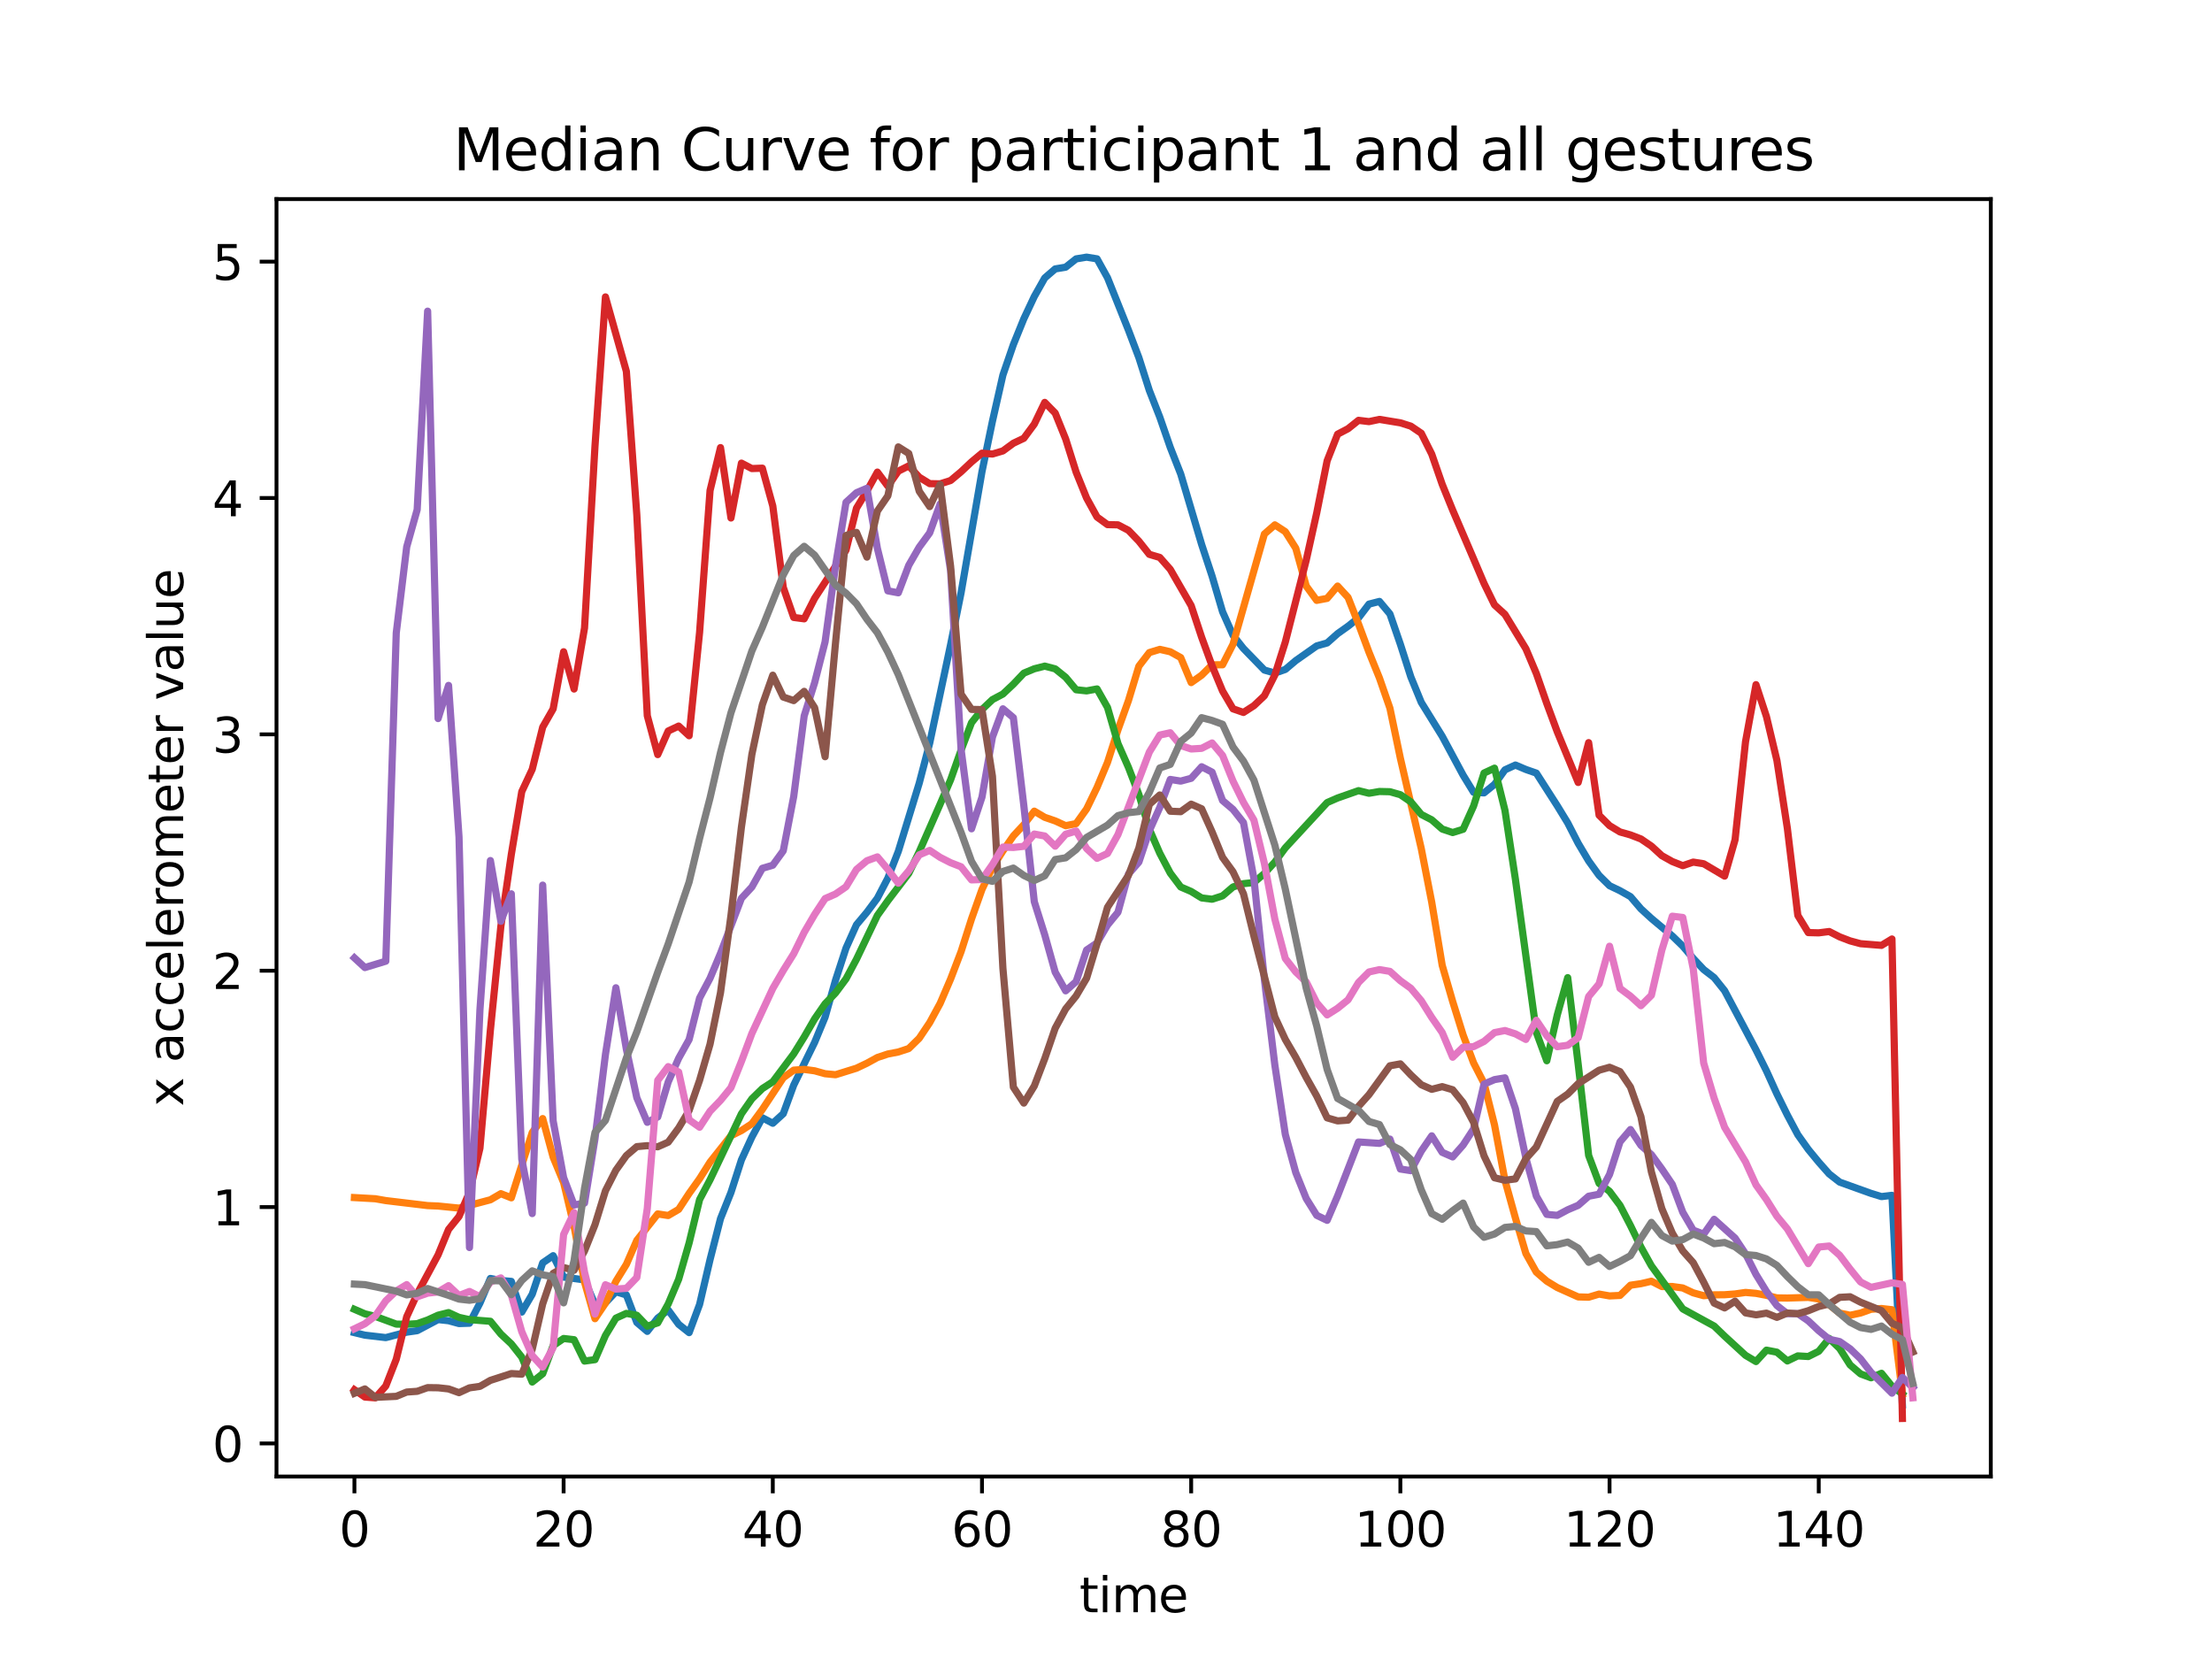 <?xml version="1.0" encoding="utf-8" standalone="no"?>
<!DOCTYPE svg PUBLIC "-//W3C//DTD SVG 1.1//EN"
  "http://www.w3.org/Graphics/SVG/1.1/DTD/svg11.dtd">
<svg xmlns:xlink="http://www.w3.org/1999/xlink" width="460.8pt" height="345.6pt" viewBox="0 0 460.8 345.6" xmlns="http://www.w3.org/2000/svg" version="1.1">
 <defs>
  <style type="text/css">*{stroke-linejoin: round; stroke-linecap: butt}</style>
 </defs>
 <g id="figure_1">
  <g id="patch_1">
   <path d="M 0 345.6 
L 460.8 345.6 
L 460.8 0 
L 0 0 
z
" style="fill: #ffffff"/>
  </g>
  <g id="axes_1">
   <g id="patch_2">
    <path d="M 57.6 307.584 
L 414.72 307.584 
L 414.72 41.472 
L 57.6 41.472 
z
" style="fill: #ffffff"/>
   </g>
   <g id="matplotlib.axis_1">
    <g id="xtick_1">
     <g id="line2d_1">
      <defs>
       <path id="m90d6c771b9" d="M 0 0 
L 0 3.5 
" style="stroke: #000000; stroke-width: 0.8"/>
      </defs>
      <g>
       <use xlink:href="#m90d6c771b9" x="73.833" y="307.584" style="stroke: #000000; stroke-width: 0.8"/>
      </g>
     </g>
     <g id="text_1">
      <!-- 0 -->
      <g transform="translate(70.651 322.182) scale(0.1 -0.1)">
       <defs>
        <path id="DejaVuSans-30" d="M 2034 4250 
Q 1547 4250 1301 3770 
Q 1056 3291 1056 2328 
Q 1056 1369 1301 889 
Q 1547 409 2034 409 
Q 2525 409 2770 889 
Q 3016 1369 3016 2328 
Q 3016 3291 2770 3770 
Q 2525 4250 2034 4250 
z
M 2034 4750 
Q 2819 4750 3233 4129 
Q 3647 3509 3647 2328 
Q 3647 1150 3233 529 
Q 2819 -91 2034 -91 
Q 1250 -91 836 529 
Q 422 1150 422 2328 
Q 422 3509 836 4129 
Q 1250 4750 2034 4750 
z
" transform="scale(0.016)"/>
       </defs>
       <use xlink:href="#DejaVuSans-30"/>
      </g>
     </g>
    </g>
    <g id="xtick_2">
     <g id="line2d_2">
      <g>
       <use xlink:href="#m90d6c771b9" x="117.411" y="307.584" style="stroke: #000000; stroke-width: 0.8"/>
      </g>
     </g>
     <g id="text_2">
      <!-- 20 -->
      <g transform="translate(111.048 322.182) scale(0.1 -0.1)">
       <defs>
        <path id="DejaVuSans-32" d="M 1228 531 
L 3431 531 
L 3431 0 
L 469 0 
L 469 531 
Q 828 903 1448 1529 
Q 2069 2156 2228 2338 
Q 2531 2678 2651 2914 
Q 2772 3150 2772 3378 
Q 2772 3750 2511 3984 
Q 2250 4219 1831 4219 
Q 1534 4219 1204 4116 
Q 875 4013 500 3803 
L 500 4441 
Q 881 4594 1212 4672 
Q 1544 4750 1819 4750 
Q 2544 4750 2975 4387 
Q 3406 4025 3406 3419 
Q 3406 3131 3298 2873 
Q 3191 2616 2906 2266 
Q 2828 2175 2409 1742 
Q 1991 1309 1228 531 
z
" transform="scale(0.016)"/>
       </defs>
       <use xlink:href="#DejaVuSans-32"/>
       <use xlink:href="#DejaVuSans-30" x="63.623"/>
      </g>
     </g>
    </g>
    <g id="xtick_3">
     <g id="line2d_3">
      <g>
       <use xlink:href="#m90d6c771b9" x="160.988" y="307.584" style="stroke: #000000; stroke-width: 0.8"/>
      </g>
     </g>
     <g id="text_3">
      <!-- 40 -->
      <g transform="translate(154.626 322.182) scale(0.1 -0.1)">
       <defs>
        <path id="DejaVuSans-34" d="M 2419 4116 
L 825 1625 
L 2419 1625 
L 2419 4116 
z
M 2253 4666 
L 3047 4666 
L 3047 1625 
L 3713 1625 
L 3713 1100 
L 3047 1100 
L 3047 0 
L 2419 0 
L 2419 1100 
L 313 1100 
L 313 1709 
L 2253 4666 
z
" transform="scale(0.016)"/>
       </defs>
       <use xlink:href="#DejaVuSans-34"/>
       <use xlink:href="#DejaVuSans-30" x="63.623"/>
      </g>
     </g>
    </g>
    <g id="xtick_4">
     <g id="line2d_4">
      <g>
       <use xlink:href="#m90d6c771b9" x="204.566" y="307.584" style="stroke: #000000; stroke-width: 0.8"/>
      </g>
     </g>
     <g id="text_4">
      <!-- 60 -->
      <g transform="translate(198.204 322.182) scale(0.1 -0.1)">
       <defs>
        <path id="DejaVuSans-36" d="M 2113 2584 
Q 1688 2584 1439 2293 
Q 1191 2003 1191 1497 
Q 1191 994 1439 701 
Q 1688 409 2113 409 
Q 2538 409 2786 701 
Q 3034 994 3034 1497 
Q 3034 2003 2786 2293 
Q 2538 2584 2113 2584 
z
M 3366 4563 
L 3366 3988 
Q 3128 4100 2886 4159 
Q 2644 4219 2406 4219 
Q 1781 4219 1451 3797 
Q 1122 3375 1075 2522 
Q 1259 2794 1537 2939 
Q 1816 3084 2150 3084 
Q 2853 3084 3261 2657 
Q 3669 2231 3669 1497 
Q 3669 778 3244 343 
Q 2819 -91 2113 -91 
Q 1303 -91 875 529 
Q 447 1150 447 2328 
Q 447 3434 972 4092 
Q 1497 4750 2381 4750 
Q 2619 4750 2861 4703 
Q 3103 4656 3366 4563 
z
" transform="scale(0.016)"/>
       </defs>
       <use xlink:href="#DejaVuSans-36"/>
       <use xlink:href="#DejaVuSans-30" x="63.623"/>
      </g>
     </g>
    </g>
    <g id="xtick_5">
     <g id="line2d_5">
      <g>
       <use xlink:href="#m90d6c771b9" x="248.144" y="307.584" style="stroke: #000000; stroke-width: 0.8"/>
      </g>
     </g>
     <g id="text_5">
      <!-- 80 -->
      <g transform="translate(241.781 322.182) scale(0.1 -0.1)">
       <defs>
        <path id="DejaVuSans-38" d="M 2034 2216 
Q 1584 2216 1326 1975 
Q 1069 1734 1069 1313 
Q 1069 891 1326 650 
Q 1584 409 2034 409 
Q 2484 409 2743 651 
Q 3003 894 3003 1313 
Q 3003 1734 2745 1975 
Q 2488 2216 2034 2216 
z
M 1403 2484 
Q 997 2584 770 2862 
Q 544 3141 544 3541 
Q 544 4100 942 4425 
Q 1341 4750 2034 4750 
Q 2731 4750 3128 4425 
Q 3525 4100 3525 3541 
Q 3525 3141 3298 2862 
Q 3072 2584 2669 2484 
Q 3125 2378 3379 2068 
Q 3634 1759 3634 1313 
Q 3634 634 3220 271 
Q 2806 -91 2034 -91 
Q 1263 -91 848 271 
Q 434 634 434 1313 
Q 434 1759 690 2068 
Q 947 2378 1403 2484 
z
M 1172 3481 
Q 1172 3119 1398 2916 
Q 1625 2713 2034 2713 
Q 2441 2713 2670 2916 
Q 2900 3119 2900 3481 
Q 2900 3844 2670 4047 
Q 2441 4250 2034 4250 
Q 1625 4250 1398 4047 
Q 1172 3844 1172 3481 
z
" transform="scale(0.016)"/>
       </defs>
       <use xlink:href="#DejaVuSans-38"/>
       <use xlink:href="#DejaVuSans-30" x="63.623"/>
      </g>
     </g>
    </g>
    <g id="xtick_6">
     <g id="line2d_6">
      <g>
       <use xlink:href="#m90d6c771b9" x="291.722" y="307.584" style="stroke: #000000; stroke-width: 0.8"/>
      </g>
     </g>
     <g id="text_6">
      <!-- 100 -->
      <g transform="translate(282.178 322.182) scale(0.1 -0.1)">
       <defs>
        <path id="DejaVuSans-31" d="M 794 531 
L 1825 531 
L 1825 4091 
L 703 3866 
L 703 4441 
L 1819 4666 
L 2450 4666 
L 2450 531 
L 3481 531 
L 3481 0 
L 794 0 
L 794 531 
z
" transform="scale(0.016)"/>
       </defs>
       <use xlink:href="#DejaVuSans-31"/>
       <use xlink:href="#DejaVuSans-30" x="63.623"/>
       <use xlink:href="#DejaVuSans-30" x="127.246"/>
      </g>
     </g>
    </g>
    <g id="xtick_7">
     <g id="line2d_7">
      <g>
       <use xlink:href="#m90d6c771b9" x="335.299" y="307.584" style="stroke: #000000; stroke-width: 0.8"/>
      </g>
     </g>
     <g id="text_7">
      <!-- 120 -->
      <g transform="translate(325.756 322.182) scale(0.1 -0.1)">
       <use xlink:href="#DejaVuSans-31"/>
       <use xlink:href="#DejaVuSans-32" x="63.623"/>
       <use xlink:href="#DejaVuSans-30" x="127.246"/>
      </g>
     </g>
    </g>
    <g id="xtick_8">
     <g id="line2d_8">
      <g>
       <use xlink:href="#m90d6c771b9" x="378.877" y="307.584" style="stroke: #000000; stroke-width: 0.8"/>
      </g>
     </g>
     <g id="text_8">
      <!-- 140 -->
      <g transform="translate(369.334 322.182) scale(0.1 -0.1)">
       <use xlink:href="#DejaVuSans-31"/>
       <use xlink:href="#DejaVuSans-34" x="63.623"/>
       <use xlink:href="#DejaVuSans-30" x="127.246"/>
      </g>
     </g>
    </g>
    <g id="text_9">
     <!-- time -->
     <g transform="translate(224.864 335.861) scale(0.1 -0.1)">
      <defs>
       <path id="DejaVuSans-74" d="M 1172 4494 
L 1172 3500 
L 2356 3500 
L 2356 3053 
L 1172 3053 
L 1172 1153 
Q 1172 725 1289 603 
Q 1406 481 1766 481 
L 2356 481 
L 2356 0 
L 1766 0 
Q 1100 0 847 248 
Q 594 497 594 1153 
L 594 3053 
L 172 3053 
L 172 3500 
L 594 3500 
L 594 4494 
L 1172 4494 
z
" transform="scale(0.016)"/>
       <path id="DejaVuSans-69" d="M 603 3500 
L 1178 3500 
L 1178 0 
L 603 0 
L 603 3500 
z
M 603 4863 
L 1178 4863 
L 1178 4134 
L 603 4134 
L 603 4863 
z
" transform="scale(0.016)"/>
       <path id="DejaVuSans-6d" d="M 3328 2828 
Q 3544 3216 3844 3400 
Q 4144 3584 4550 3584 
Q 5097 3584 5394 3201 
Q 5691 2819 5691 2113 
L 5691 0 
L 5113 0 
L 5113 2094 
Q 5113 2597 4934 2840 
Q 4756 3084 4391 3084 
Q 3944 3084 3684 2787 
Q 3425 2491 3425 1978 
L 3425 0 
L 2847 0 
L 2847 2094 
Q 2847 2600 2669 2842 
Q 2491 3084 2119 3084 
Q 1678 3084 1418 2786 
Q 1159 2488 1159 1978 
L 1159 0 
L 581 0 
L 581 3500 
L 1159 3500 
L 1159 2956 
Q 1356 3278 1631 3431 
Q 1906 3584 2284 3584 
Q 2666 3584 2933 3390 
Q 3200 3197 3328 2828 
z
" transform="scale(0.016)"/>
       <path id="DejaVuSans-65" d="M 3597 1894 
L 3597 1613 
L 953 1613 
Q 991 1019 1311 708 
Q 1631 397 2203 397 
Q 2534 397 2845 478 
Q 3156 559 3463 722 
L 3463 178 
Q 3153 47 2828 -22 
Q 2503 -91 2169 -91 
Q 1331 -91 842 396 
Q 353 884 353 1716 
Q 353 2575 817 3079 
Q 1281 3584 2069 3584 
Q 2775 3584 3186 3129 
Q 3597 2675 3597 1894 
z
M 3022 2063 
Q 3016 2534 2758 2815 
Q 2500 3097 2075 3097 
Q 1594 3097 1305 2825 
Q 1016 2553 972 2059 
L 3022 2063 
z
" transform="scale(0.016)"/>
      </defs>
      <use xlink:href="#DejaVuSans-74"/>
      <use xlink:href="#DejaVuSans-69" x="39.209"/>
      <use xlink:href="#DejaVuSans-6d" x="66.992"/>
      <use xlink:href="#DejaVuSans-65" x="164.404"/>
     </g>
    </g>
   </g>
   <g id="matplotlib.axis_2">
    <g id="ytick_1">
     <g id="line2d_9">
      <defs>
       <path id="ma20fa8323e" d="M 0 0 
L -3.5 0 
" style="stroke: #000000; stroke-width: 0.8"/>
      </defs>
      <g>
       <use xlink:href="#ma20fa8323e" x="57.6" y="300.698" style="stroke: #000000; stroke-width: 0.8"/>
      </g>
     </g>
     <g id="text_10">
      <!-- 0 -->
      <g transform="translate(44.237 304.497) scale(0.1 -0.1)">
       <use xlink:href="#DejaVuSans-30"/>
      </g>
     </g>
    </g>
    <g id="ytick_2">
     <g id="line2d_10">
      <g>
       <use xlink:href="#ma20fa8323e" x="57.6" y="251.459" style="stroke: #000000; stroke-width: 0.8"/>
      </g>
     </g>
     <g id="text_11">
      <!-- 1 -->
      <g transform="translate(44.237 255.258) scale(0.1 -0.1)">
       <use xlink:href="#DejaVuSans-31"/>
      </g>
     </g>
    </g>
    <g id="ytick_3">
     <g id="line2d_11">
      <g>
       <use xlink:href="#ma20fa8323e" x="57.6" y="202.22" style="stroke: #000000; stroke-width: 0.8"/>
      </g>
     </g>
     <g id="text_12">
      <!-- 2 -->
      <g transform="translate(44.237 206.02) scale(0.1 -0.1)">
       <use xlink:href="#DejaVuSans-32"/>
      </g>
     </g>
    </g>
    <g id="ytick_4">
     <g id="line2d_12">
      <g>
       <use xlink:href="#ma20fa8323e" x="57.6" y="152.982" style="stroke: #000000; stroke-width: 0.8"/>
      </g>
     </g>
     <g id="text_13">
      <!-- 3 -->
      <g transform="translate(44.237 156.781) scale(0.1 -0.1)">
       <defs>
        <path id="DejaVuSans-33" d="M 2597 2516 
Q 3050 2419 3304 2112 
Q 3559 1806 3559 1356 
Q 3559 666 3084 287 
Q 2609 -91 1734 -91 
Q 1441 -91 1130 -33 
Q 819 25 488 141 
L 488 750 
Q 750 597 1062 519 
Q 1375 441 1716 441 
Q 2309 441 2620 675 
Q 2931 909 2931 1356 
Q 2931 1769 2642 2001 
Q 2353 2234 1838 2234 
L 1294 2234 
L 1294 2753 
L 1863 2753 
Q 2328 2753 2575 2939 
Q 2822 3125 2822 3475 
Q 2822 3834 2567 4026 
Q 2313 4219 1838 4219 
Q 1578 4219 1281 4162 
Q 984 4106 628 3988 
L 628 4550 
Q 988 4650 1302 4700 
Q 1616 4750 1894 4750 
Q 2613 4750 3031 4423 
Q 3450 4097 3450 3541 
Q 3450 3153 3228 2886 
Q 3006 2619 2597 2516 
z
" transform="scale(0.016)"/>
       </defs>
       <use xlink:href="#DejaVuSans-33"/>
      </g>
     </g>
    </g>
    <g id="ytick_5">
     <g id="line2d_13">
      <g>
       <use xlink:href="#ma20fa8323e" x="57.6" y="103.743" style="stroke: #000000; stroke-width: 0.8"/>
      </g>
     </g>
     <g id="text_14">
      <!-- 4 -->
      <g transform="translate(44.237 107.542) scale(0.1 -0.1)">
       <use xlink:href="#DejaVuSans-34"/>
      </g>
     </g>
    </g>
    <g id="ytick_6">
     <g id="line2d_14">
      <g>
       <use xlink:href="#ma20fa8323e" x="57.6" y="54.504" style="stroke: #000000; stroke-width: 0.8"/>
      </g>
     </g>
     <g id="text_15">
      <!-- 5 -->
      <g transform="translate(44.237 58.303) scale(0.1 -0.1)">
       <defs>
        <path id="DejaVuSans-35" d="M 691 4666 
L 3169 4666 
L 3169 4134 
L 1269 4134 
L 1269 2991 
Q 1406 3038 1543 3061 
Q 1681 3084 1819 3084 
Q 2600 3084 3056 2656 
Q 3513 2228 3513 1497 
Q 3513 744 3044 326 
Q 2575 -91 1722 -91 
Q 1428 -91 1123 -41 
Q 819 9 494 109 
L 494 744 
Q 775 591 1075 516 
Q 1375 441 1709 441 
Q 2250 441 2565 725 
Q 2881 1009 2881 1497 
Q 2881 1984 2565 2268 
Q 2250 2553 1709 2553 
Q 1456 2553 1204 2497 
Q 953 2441 691 2322 
L 691 4666 
z
" transform="scale(0.016)"/>
       </defs>
       <use xlink:href="#DejaVuSans-35"/>
      </g>
     </g>
    </g>
    <g id="text_16">
     <!-- x accelerometer value -->
     <g transform="translate(38.158 230.469) rotate(-90) scale(0.1 -0.1)">
      <defs>
       <path id="DejaVuSans-78" d="M 3513 3500 
L 2247 1797 
L 3578 0 
L 2900 0 
L 1881 1375 
L 863 0 
L 184 0 
L 1544 1831 
L 300 3500 
L 978 3500 
L 1906 2253 
L 2834 3500 
L 3513 3500 
z
" transform="scale(0.016)"/>
       <path id="DejaVuSans-20" transform="scale(0.016)"/>
       <path id="DejaVuSans-61" d="M 2194 1759 
Q 1497 1759 1228 1600 
Q 959 1441 959 1056 
Q 959 750 1161 570 
Q 1363 391 1709 391 
Q 2188 391 2477 730 
Q 2766 1069 2766 1631 
L 2766 1759 
L 2194 1759 
z
M 3341 1997 
L 3341 0 
L 2766 0 
L 2766 531 
Q 2569 213 2275 61 
Q 1981 -91 1556 -91 
Q 1019 -91 701 211 
Q 384 513 384 1019 
Q 384 1609 779 1909 
Q 1175 2209 1959 2209 
L 2766 2209 
L 2766 2266 
Q 2766 2663 2505 2880 
Q 2244 3097 1772 3097 
Q 1472 3097 1187 3025 
Q 903 2953 641 2809 
L 641 3341 
Q 956 3463 1253 3523 
Q 1550 3584 1831 3584 
Q 2591 3584 2966 3190 
Q 3341 2797 3341 1997 
z
" transform="scale(0.016)"/>
       <path id="DejaVuSans-63" d="M 3122 3366 
L 3122 2828 
Q 2878 2963 2633 3030 
Q 2388 3097 2138 3097 
Q 1578 3097 1268 2742 
Q 959 2388 959 1747 
Q 959 1106 1268 751 
Q 1578 397 2138 397 
Q 2388 397 2633 464 
Q 2878 531 3122 666 
L 3122 134 
Q 2881 22 2623 -34 
Q 2366 -91 2075 -91 
Q 1284 -91 818 406 
Q 353 903 353 1747 
Q 353 2603 823 3093 
Q 1294 3584 2113 3584 
Q 2378 3584 2631 3529 
Q 2884 3475 3122 3366 
z
" transform="scale(0.016)"/>
       <path id="DejaVuSans-6c" d="M 603 4863 
L 1178 4863 
L 1178 0 
L 603 0 
L 603 4863 
z
" transform="scale(0.016)"/>
       <path id="DejaVuSans-72" d="M 2631 2963 
Q 2534 3019 2420 3045 
Q 2306 3072 2169 3072 
Q 1681 3072 1420 2755 
Q 1159 2438 1159 1844 
L 1159 0 
L 581 0 
L 581 3500 
L 1159 3500 
L 1159 2956 
Q 1341 3275 1631 3429 
Q 1922 3584 2338 3584 
Q 2397 3584 2469 3576 
Q 2541 3569 2628 3553 
L 2631 2963 
z
" transform="scale(0.016)"/>
       <path id="DejaVuSans-6f" d="M 1959 3097 
Q 1497 3097 1228 2736 
Q 959 2375 959 1747 
Q 959 1119 1226 758 
Q 1494 397 1959 397 
Q 2419 397 2687 759 
Q 2956 1122 2956 1747 
Q 2956 2369 2687 2733 
Q 2419 3097 1959 3097 
z
M 1959 3584 
Q 2709 3584 3137 3096 
Q 3566 2609 3566 1747 
Q 3566 888 3137 398 
Q 2709 -91 1959 -91 
Q 1206 -91 779 398 
Q 353 888 353 1747 
Q 353 2609 779 3096 
Q 1206 3584 1959 3584 
z
" transform="scale(0.016)"/>
       <path id="DejaVuSans-76" d="M 191 3500 
L 800 3500 
L 1894 563 
L 2988 3500 
L 3597 3500 
L 2284 0 
L 1503 0 
L 191 3500 
z
" transform="scale(0.016)"/>
       <path id="DejaVuSans-75" d="M 544 1381 
L 544 3500 
L 1119 3500 
L 1119 1403 
Q 1119 906 1312 657 
Q 1506 409 1894 409 
Q 2359 409 2629 706 
Q 2900 1003 2900 1516 
L 2900 3500 
L 3475 3500 
L 3475 0 
L 2900 0 
L 2900 538 
Q 2691 219 2414 64 
Q 2138 -91 1772 -91 
Q 1169 -91 856 284 
Q 544 659 544 1381 
z
M 1991 3584 
L 1991 3584 
z
" transform="scale(0.016)"/>
      </defs>
      <use xlink:href="#DejaVuSans-78"/>
      <use xlink:href="#DejaVuSans-20" x="59.18"/>
      <use xlink:href="#DejaVuSans-61" x="90.967"/>
      <use xlink:href="#DejaVuSans-63" x="152.246"/>
      <use xlink:href="#DejaVuSans-63" x="207.227"/>
      <use xlink:href="#DejaVuSans-65" x="262.207"/>
      <use xlink:href="#DejaVuSans-6c" x="323.73"/>
      <use xlink:href="#DejaVuSans-65" x="351.514"/>
      <use xlink:href="#DejaVuSans-72" x="413.037"/>
      <use xlink:href="#DejaVuSans-6f" x="451.9"/>
      <use xlink:href="#DejaVuSans-6d" x="513.082"/>
      <use xlink:href="#DejaVuSans-65" x="610.494"/>
      <use xlink:href="#DejaVuSans-74" x="672.018"/>
      <use xlink:href="#DejaVuSans-65" x="711.227"/>
      <use xlink:href="#DejaVuSans-72" x="772.75"/>
      <use xlink:href="#DejaVuSans-20" x="813.863"/>
      <use xlink:href="#DejaVuSans-76" x="845.65"/>
      <use xlink:href="#DejaVuSans-61" x="904.83"/>
      <use xlink:href="#DejaVuSans-6c" x="966.109"/>
      <use xlink:href="#DejaVuSans-75" x="993.893"/>
      <use xlink:href="#DejaVuSans-65" x="1057.271"/>
     </g>
    </g>
   </g>
   <g id="line2d_15">
    <path d="M 73.833 277.61 
L 76.012 278.139 
L 80.369 278.647 
L 84.727 277.511 
L 86.906 277.202 
L 91.264 274.894 
L 93.443 275.127 
L 95.622 275.722 
L 97.801 275.65 
L 99.979 271.458 
L 102.158 266.325 
L 104.337 266.751 
L 106.516 266.937 
L 108.695 273.33 
L 110.874 269.609 
L 113.053 263.084 
L 115.232 261.58 
L 117.411 266.038 
L 121.768 266.628 
L 123.947 271.742 
L 126.126 271.405 
L 128.305 269.093 
L 130.484 269.761 
L 132.663 275.489 
L 134.842 277.349 
L 137.021 274.577 
L 139.199 272.906 
L 141.378 275.875 
L 143.557 277.609 
L 145.736 271.747 
L 147.915 262.402 
L 150.094 253.863 
L 152.273 248.418 
L 154.452 241.627 
L 156.631 236.87 
L 158.809 232.854 
L 160.988 233.996 
L 163.167 232.008 
L 165.346 226.047 
L 169.704 217.14 
L 171.883 211.885 
L 174.062 204.179 
L 176.241 197.501 
L 178.419 192.645 
L 180.598 190.037 
L 182.777 187.105 
L 184.956 182.933 
L 187.135 177.354 
L 191.493 163.141 
L 193.672 154.809 
L 198.029 134.286 
L 200.208 123.488 
L 204.566 98.244 
L 206.745 87.743 
L 208.924 78.128 
L 211.103 71.786 
L 213.282 66.409 
L 215.461 61.768 
L 217.639 57.906 
L 219.818 56.022 
L 221.997 55.657 
L 224.176 53.931 
L 226.355 53.568 
L 228.534 53.922 
L 230.713 57.858 
L 235.071 68.761 
L 237.249 74.504 
L 239.428 81.338 
L 241.607 86.903 
L 243.786 93.194 
L 245.965 98.746 
L 250.323 113.422 
L 252.502 120.032 
L 254.681 127.439 
L 256.859 132.349 
L 259.038 135.099 
L 263.396 139.588 
L 265.575 140.218 
L 267.754 139.459 
L 269.933 137.615 
L 274.291 134.553 
L 276.469 133.938 
L 278.648 132 
L 280.827 130.452 
L 283.006 128.713 
L 285.185 125.848 
L 287.364 125.288 
L 289.543 127.887 
L 291.722 134.209 
L 293.901 141.011 
L 296.079 146.326 
L 300.437 153.377 
L 304.795 161.485 
L 306.974 165.047 
L 309.153 165.17 
L 311.332 163.399 
L 313.511 160.37 
L 315.689 159.371 
L 317.868 160.295 
L 320.047 161.054 
L 324.405 167.857 
L 326.584 171.427 
L 328.763 175.669 
L 330.942 179.344 
L 333.121 182.366 
L 335.299 184.509 
L 337.478 185.554 
L 339.657 186.785 
L 341.836 189.33 
L 344.015 191.328 
L 348.373 194.982 
L 350.552 197.092 
L 352.731 199.667 
L 354.909 201.976 
L 357.088 203.654 
L 359.267 206.38 
L 363.625 214.585 
L 365.804 218.707 
L 367.983 223.085 
L 370.162 227.884 
L 372.341 232.293 
L 374.519 236.381 
L 376.698 239.443 
L 378.877 242.09 
L 381.056 244.554 
L 383.235 246.258 
L 389.772 248.605 
L 391.951 249.273 
L 394.129 249.007 
L 396.308 292.679 
L 396.308 292.679 
" clip-path="url(#p6ddc26eb8d)" style="fill: none; stroke: #1f77b4; stroke-width: 1.5; stroke-linecap: square"/>
   </g>
   <g id="line2d_16">
    <path d="M 73.833 249.478 
L 78.191 249.722 
L 80.369 250.104 
L 89.085 251.146 
L 91.264 251.235 
L 95.622 251.673 
L 102.158 249.939 
L 104.337 248.662 
L 106.516 249.53 
L 110.874 235.917 
L 113.053 233.021 
L 115.232 241.065 
L 117.411 246.343 
L 119.589 255.481 
L 121.768 267.091 
L 123.947 274.705 
L 126.126 271.475 
L 128.305 266.923 
L 130.484 263.39 
L 132.663 258.387 
L 137.021 252.882 
L 139.199 253.215 
L 141.378 251.936 
L 143.557 248.607 
L 145.736 245.554 
L 147.915 242.094 
L 152.273 236.595 
L 154.452 235.518 
L 156.631 234.09 
L 158.809 231.118 
L 163.167 224.517 
L 165.346 222.932 
L 167.525 222.774 
L 169.704 223.07 
L 171.883 223.677 
L 174.062 223.883 
L 178.419 222.526 
L 180.598 221.49 
L 182.777 220.295 
L 184.956 219.568 
L 187.135 219.149 
L 189.314 218.424 
L 191.493 216.287 
L 193.672 213.036 
L 195.851 209.024 
L 198.029 203.947 
L 200.208 198.244 
L 202.387 191.419 
L 204.566 185.276 
L 206.745 180.693 
L 208.924 177.27 
L 211.103 174.137 
L 213.282 171.8 
L 215.461 168.98 
L 217.639 170.262 
L 219.818 171.01 
L 221.997 172.005 
L 224.176 171.575 
L 226.355 168.526 
L 228.534 164.031 
L 230.713 158.821 
L 232.892 152.041 
L 235.071 145.96 
L 237.249 138.774 
L 239.428 135.943 
L 241.607 135.276 
L 243.786 135.773 
L 245.965 136.986 
L 248.144 142.194 
L 250.323 140.658 
L 252.502 138.495 
L 254.681 138.489 
L 256.859 134.205 
L 263.396 111.242 
L 265.575 109.34 
L 267.754 110.759 
L 269.933 114.205 
L 272.112 122.083 
L 274.291 125.066 
L 276.469 124.652 
L 278.648 122.09 
L 280.827 124.457 
L 283.006 129.993 
L 285.185 135.866 
L 287.364 141.241 
L 289.543 147.518 
L 291.722 157.957 
L 296.079 176.793 
L 298.258 187.967 
L 300.437 201.096 
L 302.616 208.624 
L 304.795 215.615 
L 306.974 221.418 
L 309.153 225.667 
L 311.332 234.333 
L 313.511 245.881 
L 315.689 253.731 
L 317.868 261.128 
L 320.047 265.014 
L 322.226 266.888 
L 324.405 268.216 
L 328.763 270.17 
L 330.942 270.232 
L 333.121 269.58 
L 335.299 269.964 
L 337.478 269.862 
L 339.657 267.733 
L 341.836 267.412 
L 344.015 266.904 
L 346.194 268.008 
L 348.373 268.002 
L 350.552 268.306 
L 352.731 269.32 
L 354.909 269.918 
L 357.088 269.74 
L 359.267 269.717 
L 361.446 269.554 
L 363.625 269.237 
L 365.804 269.428 
L 367.983 269.841 
L 370.162 270.374 
L 372.341 270.408 
L 376.698 270.271 
L 378.877 270.603 
L 381.056 271.809 
L 383.235 273.544 
L 385.414 273.99 
L 387.593 273.521 
L 389.772 272.745 
L 391.951 272.588 
L 394.129 272.838 
L 396.308 290.379 
L 396.308 290.379 
" clip-path="url(#p6ddc26eb8d)" style="fill: none; stroke: #ff7f0e; stroke-width: 1.5; stroke-linecap: square"/>
   </g>
   <g id="line2d_17">
    <path d="M 73.833 272.752 
L 76.012 273.693 
L 78.191 274.23 
L 82.548 275.834 
L 84.727 275.876 
L 86.906 275.744 
L 89.085 274.977 
L 91.264 273.979 
L 93.443 273.435 
L 95.622 274.432 
L 97.801 274.909 
L 102.158 275.246 
L 104.337 277.909 
L 106.516 279.956 
L 108.695 282.715 
L 110.874 287.901 
L 113.053 286.18 
L 115.232 280.319 
L 117.411 278.832 
L 119.589 279.083 
L 121.768 283.536 
L 123.947 283.238 
L 126.126 278.205 
L 128.305 274.593 
L 130.484 273.606 
L 132.663 273.994 
L 134.842 276.268 
L 137.021 275.579 
L 139.199 271.639 
L 141.378 266.488 
L 143.557 258.92 
L 145.736 249.895 
L 147.915 245.774 
L 154.452 232.02 
L 156.631 228.898 
L 158.809 226.772 
L 160.988 225.355 
L 165.346 219.537 
L 167.525 216.021 
L 169.704 212.246 
L 171.883 209.099 
L 174.062 206.842 
L 176.241 203.912 
L 178.419 199.824 
L 182.777 190.697 
L 184.956 187.646 
L 189.314 181.933 
L 191.493 177.431 
L 195.851 167.508 
L 198.029 162.443 
L 200.208 156.279 
L 202.387 150.542 
L 204.566 147.81 
L 206.745 145.735 
L 208.924 144.58 
L 211.103 142.527 
L 213.282 140.228 
L 215.461 139.32 
L 217.639 138.768 
L 219.818 139.334 
L 221.997 141.091 
L 224.176 143.686 
L 226.355 143.923 
L 228.534 143.52 
L 230.713 147.374 
L 232.892 154.899 
L 235.071 159.852 
L 237.249 165.51 
L 239.428 172.744 
L 241.607 177.751 
L 243.786 181.879 
L 245.965 184.772 
L 248.144 185.71 
L 250.323 187.057 
L 252.502 187.325 
L 254.681 186.623 
L 256.859 184.767 
L 259.038 184.082 
L 261.217 183.848 
L 263.396 181.958 
L 265.575 179.579 
L 267.754 176.627 
L 276.469 167.19 
L 278.648 166.237 
L 283.006 164.707 
L 285.185 165.251 
L 287.364 164.881 
L 289.543 164.931 
L 291.722 165.55 
L 293.901 167.04 
L 296.079 169.662 
L 298.258 170.793 
L 300.437 172.704 
L 302.616 173.435 
L 304.795 172.75 
L 306.974 167.911 
L 309.153 161.034 
L 311.332 160.022 
L 313.511 168.817 
L 315.689 183.175 
L 320.047 215.055 
L 322.226 220.973 
L 324.405 211.454 
L 326.584 203.662 
L 328.763 221.667 
L 330.942 240.698 
L 333.121 246.515 
L 335.299 248.179 
L 337.478 251.102 
L 339.657 255.308 
L 341.836 259.782 
L 344.015 263.695 
L 350.552 272.668 
L 357.088 276.24 
L 359.267 278.34 
L 363.625 282.339 
L 365.804 283.637 
L 367.983 281.261 
L 370.162 281.681 
L 372.341 283.51 
L 374.519 282.458 
L 376.698 282.586 
L 378.877 281.499 
L 381.056 278.823 
L 383.235 280.92 
L 385.414 284.342 
L 387.593 286.207 
L 389.772 287.018 
L 391.951 286.081 
L 394.129 288.767 
L 396.308 290.398 
L 396.308 290.398 
" clip-path="url(#p6ddc26eb8d)" style="fill: none; stroke: #2ca02c; stroke-width: 1.5; stroke-linecap: square"/>
   </g>
   <g id="line2d_18">
    <path d="M 73.833 289.511 
L 76.012 291.029 
L 78.191 291.196 
L 80.369 288.724 
L 82.548 283.153 
L 84.727 274.293 
L 86.906 269.526 
L 91.264 261.407 
L 93.443 256.111 
L 95.622 253.413 
L 97.801 248.364 
L 99.979 239.204 
L 102.158 214.585 
L 104.337 192.984 
L 106.516 177.995 
L 108.695 164.912 
L 110.874 160.256 
L 113.053 151.476 
L 115.232 147.667 
L 117.411 135.774 
L 119.589 143.535 
L 121.768 130.818 
L 123.947 92.919 
L 126.126 61.854 
L 130.484 77.367 
L 132.663 107.293 
L 134.842 149.096 
L 137.021 157.197 
L 139.199 152.286 
L 141.378 151.255 
L 143.557 153.269 
L 145.736 131.747 
L 147.915 102.183 
L 150.094 93.244 
L 152.273 107.909 
L 154.452 96.477 
L 156.631 97.61 
L 158.809 97.528 
L 160.988 105.411 
L 163.167 122.357 
L 165.346 128.624 
L 167.525 128.912 
L 169.704 124.633 
L 176.241 114.605 
L 178.419 105.863 
L 180.598 102.284 
L 182.777 98.347 
L 184.956 101.272 
L 187.135 98.15 
L 189.314 97.054 
L 191.493 99.41 
L 193.672 100.75 
L 195.851 100.795 
L 198.029 100.1 
L 200.208 98.276 
L 202.387 96.223 
L 204.566 94.404 
L 206.745 94.583 
L 208.924 93.935 
L 211.103 92.337 
L 213.282 91.301 
L 215.461 88.351 
L 217.639 83.828 
L 219.818 86.052 
L 221.997 91.441 
L 224.176 98.354 
L 226.355 103.748 
L 228.534 107.708 
L 230.713 109.288 
L 232.892 109.334 
L 235.071 110.474 
L 237.249 112.738 
L 239.428 115.483 
L 241.607 116.129 
L 243.786 118.606 
L 248.144 126.159 
L 250.323 132.752 
L 252.502 138.706 
L 254.681 143.949 
L 256.859 147.665 
L 259.038 148.414 
L 261.217 147.006 
L 263.396 144.938 
L 265.575 140.616 
L 267.754 133.747 
L 272.112 116.688 
L 274.291 106.881 
L 276.469 95.98 
L 278.648 90.448 
L 280.827 89.306 
L 283.006 87.563 
L 285.185 87.83 
L 287.364 87.368 
L 291.722 88.084 
L 293.901 88.774 
L 296.079 90.254 
L 298.258 94.603 
L 300.437 100.895 
L 302.616 106.259 
L 306.974 116.42 
L 309.153 121.542 
L 311.332 126.004 
L 313.511 127.99 
L 317.868 135.142 
L 320.047 140.304 
L 322.226 146.556 
L 324.405 152.442 
L 328.763 163 
L 330.942 154.705 
L 333.121 169.828 
L 335.299 171.994 
L 337.478 173.312 
L 339.657 173.93 
L 341.836 174.77 
L 344.015 176.258 
L 346.194 178.253 
L 348.373 179.474 
L 350.552 180.333 
L 352.731 179.592 
L 354.909 179.937 
L 359.267 182.509 
L 361.446 174.938 
L 363.625 154.504 
L 365.804 142.628 
L 367.983 149.274 
L 370.162 158.405 
L 372.341 172.564 
L 374.519 190.7 
L 376.698 194.275 
L 378.877 194.329 
L 381.056 194.053 
L 383.235 195.164 
L 385.414 196.002 
L 387.593 196.587 
L 391.951 196.938 
L 394.129 195.611 
L 396.308 295.488 
L 396.308 295.488 
" clip-path="url(#p6ddc26eb8d)" style="fill: none; stroke: #d62728; stroke-width: 1.5; stroke-linecap: square"/>
   </g>
   <g id="line2d_19">
    <path d="M 73.833 199.551 
L 76.012 201.561 
L 80.369 200.231 
L 82.548 131.849 
L 84.727 113.909 
L 86.906 106.168 
L 89.085 64.822 
L 91.264 149.688 
L 93.443 142.783 
L 95.622 174.375 
L 97.801 259.884 
L 99.979 210.392 
L 102.158 179.27 
L 104.337 191.922 
L 106.516 186.197 
L 108.695 241.467 
L 110.874 252.81 
L 113.053 184.384 
L 115.232 233.496 
L 117.411 245.318 
L 119.589 251.026 
L 121.768 250.625 
L 123.947 237.217 
L 126.126 219.666 
L 128.305 205.773 
L 130.484 218.566 
L 132.663 228.683 
L 134.842 233.798 
L 137.021 232.677 
L 139.199 225.39 
L 141.378 220.461 
L 143.557 216.549 
L 145.736 207.914 
L 147.915 203.791 
L 150.094 198.598 
L 154.452 187.135 
L 156.631 184.78 
L 158.809 180.889 
L 160.988 180.24 
L 163.167 177.241 
L 165.346 165.92 
L 167.525 149.133 
L 169.704 142.213 
L 171.883 133.697 
L 174.062 117.831 
L 176.241 104.635 
L 178.419 102.648 
L 180.598 101.717 
L 182.777 114.234 
L 184.956 123.085 
L 187.135 123.491 
L 189.314 117.757 
L 191.493 113.984 
L 193.672 111.006 
L 195.851 104.985 
L 198.029 118.886 
L 200.208 156.104 
L 202.387 172.653 
L 204.566 166.057 
L 206.745 153.544 
L 208.924 147.659 
L 211.103 149.507 
L 213.282 167.817 
L 215.461 187.833 
L 217.639 194.741 
L 219.818 202.525 
L 221.997 206.409 
L 224.176 204.487 
L 226.355 197.91 
L 228.534 196.428 
L 230.713 192.702 
L 232.892 190.04 
L 235.071 182.088 
L 237.249 179.59 
L 239.428 173.063 
L 241.607 168.198 
L 243.786 162.372 
L 245.965 162.717 
L 248.144 162.134 
L 250.323 159.728 
L 252.502 160.854 
L 254.681 166.764 
L 256.859 168.614 
L 259.038 171.362 
L 261.217 183.037 
L 263.396 204.033 
L 265.575 221.875 
L 267.754 236.322 
L 269.933 244.268 
L 272.112 249.676 
L 274.291 253.171 
L 276.469 254.22 
L 278.648 249.13 
L 283.006 237.89 
L 287.364 238.187 
L 289.543 237.293 
L 291.722 243.529 
L 293.901 243.866 
L 296.079 239.79 
L 298.258 236.614 
L 300.437 240.054 
L 302.616 241.008 
L 304.795 238.534 
L 306.974 235.185 
L 309.153 225.838 
L 311.332 224.904 
L 313.511 224.536 
L 315.689 230.954 
L 317.868 241.243 
L 320.047 249.175 
L 322.226 252.975 
L 324.405 253.182 
L 326.584 252.021 
L 328.763 251.093 
L 330.942 249.199 
L 333.121 248.774 
L 335.299 244.662 
L 337.478 237.865 
L 339.657 235.299 
L 341.836 238.605 
L 344.015 240.529 
L 346.194 243.51 
L 348.373 246.74 
L 350.552 252.537 
L 352.731 256.27 
L 354.909 257.094 
L 357.088 254.005 
L 361.446 257.921 
L 363.625 261.184 
L 365.804 265.488 
L 367.983 269.031 
L 370.162 271.972 
L 372.341 273.669 
L 374.519 273.654 
L 376.698 275.161 
L 378.877 277.213 
L 381.056 278.99 
L 383.235 279.473 
L 385.414 280.984 
L 387.593 283.083 
L 389.772 285.897 
L 394.129 290.221 
L 396.308 286.949 
L 398.487 289.052 
L 398.487 289.052 
" clip-path="url(#p6ddc26eb8d)" style="fill: none; stroke: #9467bd; stroke-width: 1.5; stroke-linecap: square"/>
   </g>
   <g id="line2d_20">
    <path d="M 73.833 290.248 
L 76.012 289.34 
L 78.191 291.088 
L 82.548 290.884 
L 84.727 289.987 
L 86.906 289.835 
L 89.085 289.067 
L 91.264 289.098 
L 93.443 289.338 
L 95.622 290.119 
L 97.801 289.115 
L 99.979 288.804 
L 102.158 287.555 
L 106.516 286.137 
L 108.695 286.266 
L 110.874 281.076 
L 113.053 271.628 
L 115.232 265.266 
L 117.411 264.049 
L 119.589 264.609 
L 121.768 260.59 
L 123.947 255.127 
L 126.126 248.056 
L 128.305 243.774 
L 130.484 240.726 
L 132.663 238.866 
L 134.842 238.662 
L 137.021 238.899 
L 139.199 237.935 
L 141.378 234.978 
L 143.557 231.337 
L 145.736 225.051 
L 147.915 217.519 
L 150.094 206.803 
L 152.273 190.708 
L 154.452 172.298 
L 156.631 157.147 
L 158.809 146.826 
L 160.988 140.653 
L 163.167 145.207 
L 165.346 145.948 
L 167.525 144.024 
L 169.704 147.426 
L 171.883 157.635 
L 174.062 133.844 
L 176.241 111.552 
L 178.419 110.903 
L 180.598 116.056 
L 182.777 106.466 
L 184.956 103.291 
L 187.135 93.097 
L 189.314 94.47 
L 191.493 102.336 
L 193.672 105.535 
L 195.851 100.927 
L 198.029 117.987 
L 200.208 144.597 
L 202.387 147.777 
L 204.566 147.82 
L 206.745 161.725 
L 208.924 201.713 
L 211.103 226.474 
L 213.282 229.793 
L 215.461 226.232 
L 217.639 220.539 
L 219.818 214.198 
L 221.997 210.168 
L 224.176 207.473 
L 226.355 203.777 
L 228.534 196.612 
L 230.713 189 
L 235.071 182.351 
L 237.249 176.65 
L 239.428 167.567 
L 241.607 165.609 
L 243.786 168.99 
L 245.965 169.085 
L 248.144 167.52 
L 250.323 168.482 
L 252.502 173.309 
L 254.681 178.611 
L 256.859 181.612 
L 259.038 186.18 
L 261.217 195.012 
L 265.575 211.841 
L 267.754 216.541 
L 269.933 220.278 
L 272.112 224.436 
L 274.291 228.322 
L 276.469 232.868 
L 278.648 233.5 
L 280.827 233.345 
L 283.006 230.465 
L 285.185 228.037 
L 289.543 222.025 
L 291.722 221.623 
L 293.901 223.926 
L 296.079 225.973 
L 298.258 226.926 
L 300.437 226.365 
L 302.616 227.012 
L 304.795 229.702 
L 306.974 233.807 
L 309.153 240.792 
L 311.332 245.351 
L 313.511 245.871 
L 315.689 245.589 
L 317.868 241.37 
L 320.047 238.943 
L 324.405 229.436 
L 326.584 227.92 
L 328.763 225.75 
L 333.121 222.946 
L 335.299 222.329 
L 337.478 223.235 
L 339.657 226.46 
L 341.836 232.625 
L 344.015 244.127 
L 346.194 251.783 
L 348.373 256.883 
L 350.552 260.586 
L 352.731 263.037 
L 354.909 267.11 
L 357.088 271.461 
L 359.267 272.462 
L 361.446 271.063 
L 363.625 273.497 
L 365.804 273.904 
L 367.983 273.551 
L 370.162 274.428 
L 372.341 273.527 
L 374.519 273.676 
L 376.698 273.049 
L 378.877 272.169 
L 381.056 271.636 
L 383.235 270.261 
L 385.414 270.141 
L 387.593 271.273 
L 391.951 273.025 
L 394.129 275.651 
L 396.308 276.621 
L 398.487 281.636 
L 398.487 281.636 
" clip-path="url(#p6ddc26eb8d)" style="fill: none; stroke: #8c564b; stroke-width: 1.5; stroke-linecap: square"/>
   </g>
   <g id="line2d_21">
    <path d="M 73.833 276.811 
L 76.012 275.761 
L 78.191 274.13 
L 80.369 270.987 
L 82.548 268.924 
L 84.727 267.61 
L 86.906 270.145 
L 89.085 269.384 
L 91.264 269.137 
L 93.443 267.83 
L 95.622 269.878 
L 97.801 269.038 
L 99.979 270.123 
L 102.158 267.076 
L 104.337 266.212 
L 106.516 269.788 
L 108.695 277.42 
L 110.874 282.398 
L 113.053 284.78 
L 115.232 280.718 
L 117.411 257.156 
L 119.589 252.6 
L 121.768 265.008 
L 123.947 273.738 
L 126.126 267.636 
L 128.305 268.54 
L 130.484 268.379 
L 132.663 266.123 
L 134.842 251.754 
L 137.021 225.06 
L 139.199 222.198 
L 141.378 223.324 
L 143.557 233.285 
L 145.736 234.821 
L 147.915 231.492 
L 150.094 229.23 
L 152.273 226.57 
L 154.452 221.109 
L 156.631 215.288 
L 160.988 205.912 
L 163.167 202.171 
L 165.346 198.679 
L 167.525 194.228 
L 169.704 190.495 
L 171.883 187.192 
L 174.062 186.232 
L 176.241 184.735 
L 178.419 181.129 
L 180.598 179.308 
L 182.777 178.504 
L 184.956 181.094 
L 187.135 183.985 
L 189.314 181.403 
L 191.493 178.087 
L 193.672 177.155 
L 195.851 178.606 
L 198.029 179.716 
L 200.208 180.565 
L 202.387 183.296 
L 204.566 183.217 
L 206.745 180.102 
L 208.924 176.468 
L 211.103 176.539 
L 213.282 176.303 
L 215.461 173.748 
L 217.639 174.151 
L 219.818 176.279 
L 221.997 173.787 
L 224.176 173.119 
L 226.355 176.763 
L 228.534 178.811 
L 230.713 177.792 
L 232.892 173.867 
L 239.428 156.672 
L 241.607 153.124 
L 243.786 152.646 
L 245.965 155.309 
L 248.144 156.027 
L 250.323 155.893 
L 252.502 154.773 
L 254.681 157.371 
L 256.859 162.727 
L 259.038 167.16 
L 261.217 170.848 
L 263.396 179.877 
L 265.575 191.469 
L 267.754 199.674 
L 269.933 202.475 
L 272.112 204.553 
L 274.291 208.894 
L 276.469 211.423 
L 278.648 210.04 
L 280.827 208.275 
L 283.006 204.665 
L 285.185 202.478 
L 287.364 201.99 
L 289.543 202.357 
L 291.722 204.308 
L 293.901 205.875 
L 296.079 208.473 
L 298.258 211.957 
L 300.437 215.094 
L 302.616 220.236 
L 304.795 218.151 
L 306.974 218.037 
L 309.153 216.945 
L 311.332 215.11 
L 313.511 214.679 
L 315.689 215.373 
L 317.868 216.532 
L 320.047 212.544 
L 322.226 215.772 
L 324.405 218.044 
L 326.584 217.746 
L 328.763 216.163 
L 330.942 207.591 
L 333.121 204.959 
L 335.299 197.116 
L 337.478 205.9 
L 339.657 207.521 
L 341.836 209.508 
L 344.015 207.334 
L 346.194 197.919 
L 348.373 190.862 
L 350.552 191.126 
L 352.731 201.798 
L 354.909 221.46 
L 357.088 228.784 
L 359.267 234.83 
L 363.625 242.042 
L 365.804 246.827 
L 367.983 249.892 
L 370.162 253.367 
L 372.341 256.002 
L 376.698 263.24 
L 378.877 259.778 
L 381.056 259.567 
L 383.235 261.487 
L 385.414 264.376 
L 387.593 267.06 
L 389.772 268.174 
L 394.129 267.234 
L 396.308 267.571 
L 398.487 291.186 
L 398.487 291.186 
" clip-path="url(#p6ddc26eb8d)" style="fill: none; stroke: #e377c2; stroke-width: 1.5; stroke-linecap: square"/>
   </g>
   <g id="line2d_22">
    <path d="M 73.833 267.502 
L 76.012 267.613 
L 82.548 268.961 
L 84.727 269.751 
L 86.906 269.414 
L 89.085 268.426 
L 93.443 269.845 
L 95.622 270.626 
L 97.801 270.869 
L 99.979 270.549 
L 102.158 266.763 
L 104.337 266.83 
L 106.516 269.709 
L 108.695 266.749 
L 110.874 264.744 
L 113.053 265.572 
L 115.232 265.97 
L 117.411 271.405 
L 119.589 262.61 
L 121.768 247.553 
L 123.947 235.914 
L 126.126 233.401 
L 130.484 220.393 
L 132.663 214.941 
L 137.021 202.522 
L 139.199 196.635 
L 143.557 183.738 
L 145.736 174.654 
L 147.915 166.222 
L 150.094 156.769 
L 152.273 148.486 
L 156.631 135.599 
L 158.809 130.668 
L 163.167 119.763 
L 165.346 115.728 
L 167.525 113.806 
L 169.704 115.642 
L 174.062 121.876 
L 176.241 123.567 
L 178.419 125.776 
L 180.598 129.006 
L 182.777 131.824 
L 184.956 135.849 
L 187.135 140.541 
L 200.208 173.402 
L 202.387 179.441 
L 204.566 183.06 
L 206.745 183.604 
L 208.924 181.538 
L 211.103 180.838 
L 213.282 182.37 
L 215.461 183.421 
L 217.639 182.441 
L 219.818 179.054 
L 221.997 178.698 
L 224.176 176.986 
L 226.355 174.454 
L 230.713 171.892 
L 232.892 169.915 
L 235.071 169.303 
L 237.249 169.057 
L 239.428 165.059 
L 241.607 159.983 
L 243.786 159.232 
L 245.965 154.464 
L 248.144 152.702 
L 250.323 149.502 
L 252.502 150.09 
L 254.681 150.879 
L 256.859 155.619 
L 259.038 158.536 
L 261.217 162.515 
L 265.575 176.063 
L 267.754 185.223 
L 272.112 205.867 
L 274.291 213.72 
L 276.469 222.793 
L 278.648 228.83 
L 283.006 231.292 
L 285.185 233.623 
L 287.364 234.268 
L 289.543 238.433 
L 291.722 239.537 
L 293.901 241.551 
L 296.079 247.875 
L 298.258 252.824 
L 300.437 253.996 
L 302.616 252.216 
L 304.795 250.629 
L 306.974 255.592 
L 309.153 257.75 
L 311.332 257.068 
L 313.511 255.694 
L 315.689 255.481 
L 317.868 256.422 
L 320.047 256.561 
L 322.226 259.528 
L 324.405 259.277 
L 326.584 258.742 
L 328.763 260.007 
L 330.942 262.951 
L 333.121 261.939 
L 335.299 263.826 
L 337.478 262.774 
L 339.657 261.571 
L 341.836 257.978 
L 344.015 254.644 
L 346.194 257.374 
L 348.373 258.544 
L 350.552 258.241 
L 352.731 257.067 
L 354.909 257.899 
L 357.088 259.08 
L 359.267 258.835 
L 361.446 259.729 
L 363.625 261.349 
L 365.804 261.545 
L 367.983 262.251 
L 370.162 263.604 
L 372.341 265.93 
L 374.519 268.059 
L 376.698 269.729 
L 378.877 269.741 
L 381.056 271.757 
L 385.414 275.448 
L 387.593 276.56 
L 389.772 276.933 
L 391.951 276.243 
L 394.129 277.934 
L 396.308 279.084 
L 398.487 288.179 
L 398.487 288.179 
" clip-path="url(#p6ddc26eb8d)" style="fill: none; stroke: #7f7f7f; stroke-width: 1.5; stroke-linecap: square"/>
   </g>
   <g id="patch_3">
    <path d="M 57.6 307.584 
L 57.6 41.472 
" style="fill: none; stroke: #000000; stroke-width: 0.8; stroke-linejoin: miter; stroke-linecap: square"/>
   </g>
   <g id="patch_4">
    <path d="M 414.72 307.584 
L 414.72 41.472 
" style="fill: none; stroke: #000000; stroke-width: 0.8; stroke-linejoin: miter; stroke-linecap: square"/>
   </g>
   <g id="patch_5">
    <path d="M 57.6 307.584 
L 414.72 307.584 
" style="fill: none; stroke: #000000; stroke-width: 0.8; stroke-linejoin: miter; stroke-linecap: square"/>
   </g>
   <g id="patch_6">
    <path d="M 57.6 41.472 
L 414.72 41.472 
" style="fill: none; stroke: #000000; stroke-width: 0.8; stroke-linejoin: miter; stroke-linecap: square"/>
   </g>
   <g id="text_17">
    <!-- Median Curve for participant 1 and all gestures -->
    <g transform="translate(94.411 35.472) scale(0.12 -0.12)">
     <defs>
      <path id="DejaVuSans-4d" d="M 628 4666 
L 1569 4666 
L 2759 1491 
L 3956 4666 
L 4897 4666 
L 4897 0 
L 4281 0 
L 4281 4097 
L 3078 897 
L 2444 897 
L 1241 4097 
L 1241 0 
L 628 0 
L 628 4666 
z
" transform="scale(0.016)"/>
      <path id="DejaVuSans-64" d="M 2906 2969 
L 2906 4863 
L 3481 4863 
L 3481 0 
L 2906 0 
L 2906 525 
Q 2725 213 2448 61 
Q 2172 -91 1784 -91 
Q 1150 -91 751 415 
Q 353 922 353 1747 
Q 353 2572 751 3078 
Q 1150 3584 1784 3584 
Q 2172 3584 2448 3432 
Q 2725 3281 2906 2969 
z
M 947 1747 
Q 947 1113 1208 752 
Q 1469 391 1925 391 
Q 2381 391 2643 752 
Q 2906 1113 2906 1747 
Q 2906 2381 2643 2742 
Q 2381 3103 1925 3103 
Q 1469 3103 1208 2742 
Q 947 2381 947 1747 
z
" transform="scale(0.016)"/>
      <path id="DejaVuSans-6e" d="M 3513 2113 
L 3513 0 
L 2938 0 
L 2938 2094 
Q 2938 2591 2744 2837 
Q 2550 3084 2163 3084 
Q 1697 3084 1428 2787 
Q 1159 2491 1159 1978 
L 1159 0 
L 581 0 
L 581 3500 
L 1159 3500 
L 1159 2956 
Q 1366 3272 1645 3428 
Q 1925 3584 2291 3584 
Q 2894 3584 3203 3211 
Q 3513 2838 3513 2113 
z
" transform="scale(0.016)"/>
      <path id="DejaVuSans-43" d="M 4122 4306 
L 4122 3641 
Q 3803 3938 3442 4084 
Q 3081 4231 2675 4231 
Q 1875 4231 1450 3742 
Q 1025 3253 1025 2328 
Q 1025 1406 1450 917 
Q 1875 428 2675 428 
Q 3081 428 3442 575 
Q 3803 722 4122 1019 
L 4122 359 
Q 3791 134 3420 21 
Q 3050 -91 2638 -91 
Q 1578 -91 968 557 
Q 359 1206 359 2328 
Q 359 3453 968 4101 
Q 1578 4750 2638 4750 
Q 3056 4750 3426 4639 
Q 3797 4528 4122 4306 
z
" transform="scale(0.016)"/>
      <path id="DejaVuSans-66" d="M 2375 4863 
L 2375 4384 
L 1825 4384 
Q 1516 4384 1395 4259 
Q 1275 4134 1275 3809 
L 1275 3500 
L 2222 3500 
L 2222 3053 
L 1275 3053 
L 1275 0 
L 697 0 
L 697 3053 
L 147 3053 
L 147 3500 
L 697 3500 
L 697 3744 
Q 697 4328 969 4595 
Q 1241 4863 1831 4863 
L 2375 4863 
z
" transform="scale(0.016)"/>
      <path id="DejaVuSans-70" d="M 1159 525 
L 1159 -1331 
L 581 -1331 
L 581 3500 
L 1159 3500 
L 1159 2969 
Q 1341 3281 1617 3432 
Q 1894 3584 2278 3584 
Q 2916 3584 3314 3078 
Q 3713 2572 3713 1747 
Q 3713 922 3314 415 
Q 2916 -91 2278 -91 
Q 1894 -91 1617 61 
Q 1341 213 1159 525 
z
M 3116 1747 
Q 3116 2381 2855 2742 
Q 2594 3103 2138 3103 
Q 1681 3103 1420 2742 
Q 1159 2381 1159 1747 
Q 1159 1113 1420 752 
Q 1681 391 2138 391 
Q 2594 391 2855 752 
Q 3116 1113 3116 1747 
z
" transform="scale(0.016)"/>
      <path id="DejaVuSans-67" d="M 2906 1791 
Q 2906 2416 2648 2759 
Q 2391 3103 1925 3103 
Q 1463 3103 1205 2759 
Q 947 2416 947 1791 
Q 947 1169 1205 825 
Q 1463 481 1925 481 
Q 2391 481 2648 825 
Q 2906 1169 2906 1791 
z
M 3481 434 
Q 3481 -459 3084 -895 
Q 2688 -1331 1869 -1331 
Q 1566 -1331 1297 -1286 
Q 1028 -1241 775 -1147 
L 775 -588 
Q 1028 -725 1275 -790 
Q 1522 -856 1778 -856 
Q 2344 -856 2625 -561 
Q 2906 -266 2906 331 
L 2906 616 
Q 2728 306 2450 153 
Q 2172 0 1784 0 
Q 1141 0 747 490 
Q 353 981 353 1791 
Q 353 2603 747 3093 
Q 1141 3584 1784 3584 
Q 2172 3584 2450 3431 
Q 2728 3278 2906 2969 
L 2906 3500 
L 3481 3500 
L 3481 434 
z
" transform="scale(0.016)"/>
      <path id="DejaVuSans-73" d="M 2834 3397 
L 2834 2853 
Q 2591 2978 2328 3040 
Q 2066 3103 1784 3103 
Q 1356 3103 1142 2972 
Q 928 2841 928 2578 
Q 928 2378 1081 2264 
Q 1234 2150 1697 2047 
L 1894 2003 
Q 2506 1872 2764 1633 
Q 3022 1394 3022 966 
Q 3022 478 2636 193 
Q 2250 -91 1575 -91 
Q 1294 -91 989 -36 
Q 684 19 347 128 
L 347 722 
Q 666 556 975 473 
Q 1284 391 1588 391 
Q 1994 391 2212 530 
Q 2431 669 2431 922 
Q 2431 1156 2273 1281 
Q 2116 1406 1581 1522 
L 1381 1569 
Q 847 1681 609 1914 
Q 372 2147 372 2553 
Q 372 3047 722 3315 
Q 1072 3584 1716 3584 
Q 2034 3584 2315 3537 
Q 2597 3491 2834 3397 
z
" transform="scale(0.016)"/>
     </defs>
     <use xlink:href="#DejaVuSans-4d"/>
     <use xlink:href="#DejaVuSans-65" x="86.279"/>
     <use xlink:href="#DejaVuSans-64" x="147.803"/>
     <use xlink:href="#DejaVuSans-69" x="211.279"/>
     <use xlink:href="#DejaVuSans-61" x="239.062"/>
     <use xlink:href="#DejaVuSans-6e" x="300.342"/>
     <use xlink:href="#DejaVuSans-20" x="363.721"/>
     <use xlink:href="#DejaVuSans-43" x="395.508"/>
     <use xlink:href="#DejaVuSans-75" x="465.332"/>
     <use xlink:href="#DejaVuSans-72" x="528.711"/>
     <use xlink:href="#DejaVuSans-76" x="569.824"/>
     <use xlink:href="#DejaVuSans-65" x="629.004"/>
     <use xlink:href="#DejaVuSans-20" x="690.527"/>
     <use xlink:href="#DejaVuSans-66" x="722.314"/>
     <use xlink:href="#DejaVuSans-6f" x="757.52"/>
     <use xlink:href="#DejaVuSans-72" x="818.701"/>
     <use xlink:href="#DejaVuSans-20" x="859.814"/>
     <use xlink:href="#DejaVuSans-70" x="891.602"/>
     <use xlink:href="#DejaVuSans-61" x="955.078"/>
     <use xlink:href="#DejaVuSans-72" x="1016.357"/>
     <use xlink:href="#DejaVuSans-74" x="1057.471"/>
     <use xlink:href="#DejaVuSans-69" x="1096.68"/>
     <use xlink:href="#DejaVuSans-63" x="1124.463"/>
     <use xlink:href="#DejaVuSans-69" x="1179.443"/>
     <use xlink:href="#DejaVuSans-70" x="1207.227"/>
     <use xlink:href="#DejaVuSans-61" x="1270.703"/>
     <use xlink:href="#DejaVuSans-6e" x="1331.982"/>
     <use xlink:href="#DejaVuSans-74" x="1395.361"/>
     <use xlink:href="#DejaVuSans-20" x="1434.57"/>
     <use xlink:href="#DejaVuSans-31" x="1466.357"/>
     <use xlink:href="#DejaVuSans-20" x="1529.98"/>
     <use xlink:href="#DejaVuSans-61" x="1561.768"/>
     <use xlink:href="#DejaVuSans-6e" x="1623.047"/>
     <use xlink:href="#DejaVuSans-64" x="1686.426"/>
     <use xlink:href="#DejaVuSans-20" x="1749.902"/>
     <use xlink:href="#DejaVuSans-61" x="1781.689"/>
     <use xlink:href="#DejaVuSans-6c" x="1842.969"/>
     <use xlink:href="#DejaVuSans-6c" x="1870.752"/>
     <use xlink:href="#DejaVuSans-20" x="1898.535"/>
     <use xlink:href="#DejaVuSans-67" x="1930.322"/>
     <use xlink:href="#DejaVuSans-65" x="1993.799"/>
     <use xlink:href="#DejaVuSans-73" x="2055.322"/>
     <use xlink:href="#DejaVuSans-74" x="2107.422"/>
     <use xlink:href="#DejaVuSans-75" x="2146.631"/>
     <use xlink:href="#DejaVuSans-72" x="2210.01"/>
     <use xlink:href="#DejaVuSans-65" x="2248.873"/>
     <use xlink:href="#DejaVuSans-73" x="2310.396"/>
    </g>
   </g>
  </g>
 </g>
 <defs>
  <clipPath id="p6ddc26eb8d">
   <rect x="57.6" y="41.472" width="357.12" height="266.112"/>
  </clipPath>
 </defs>
</svg>
